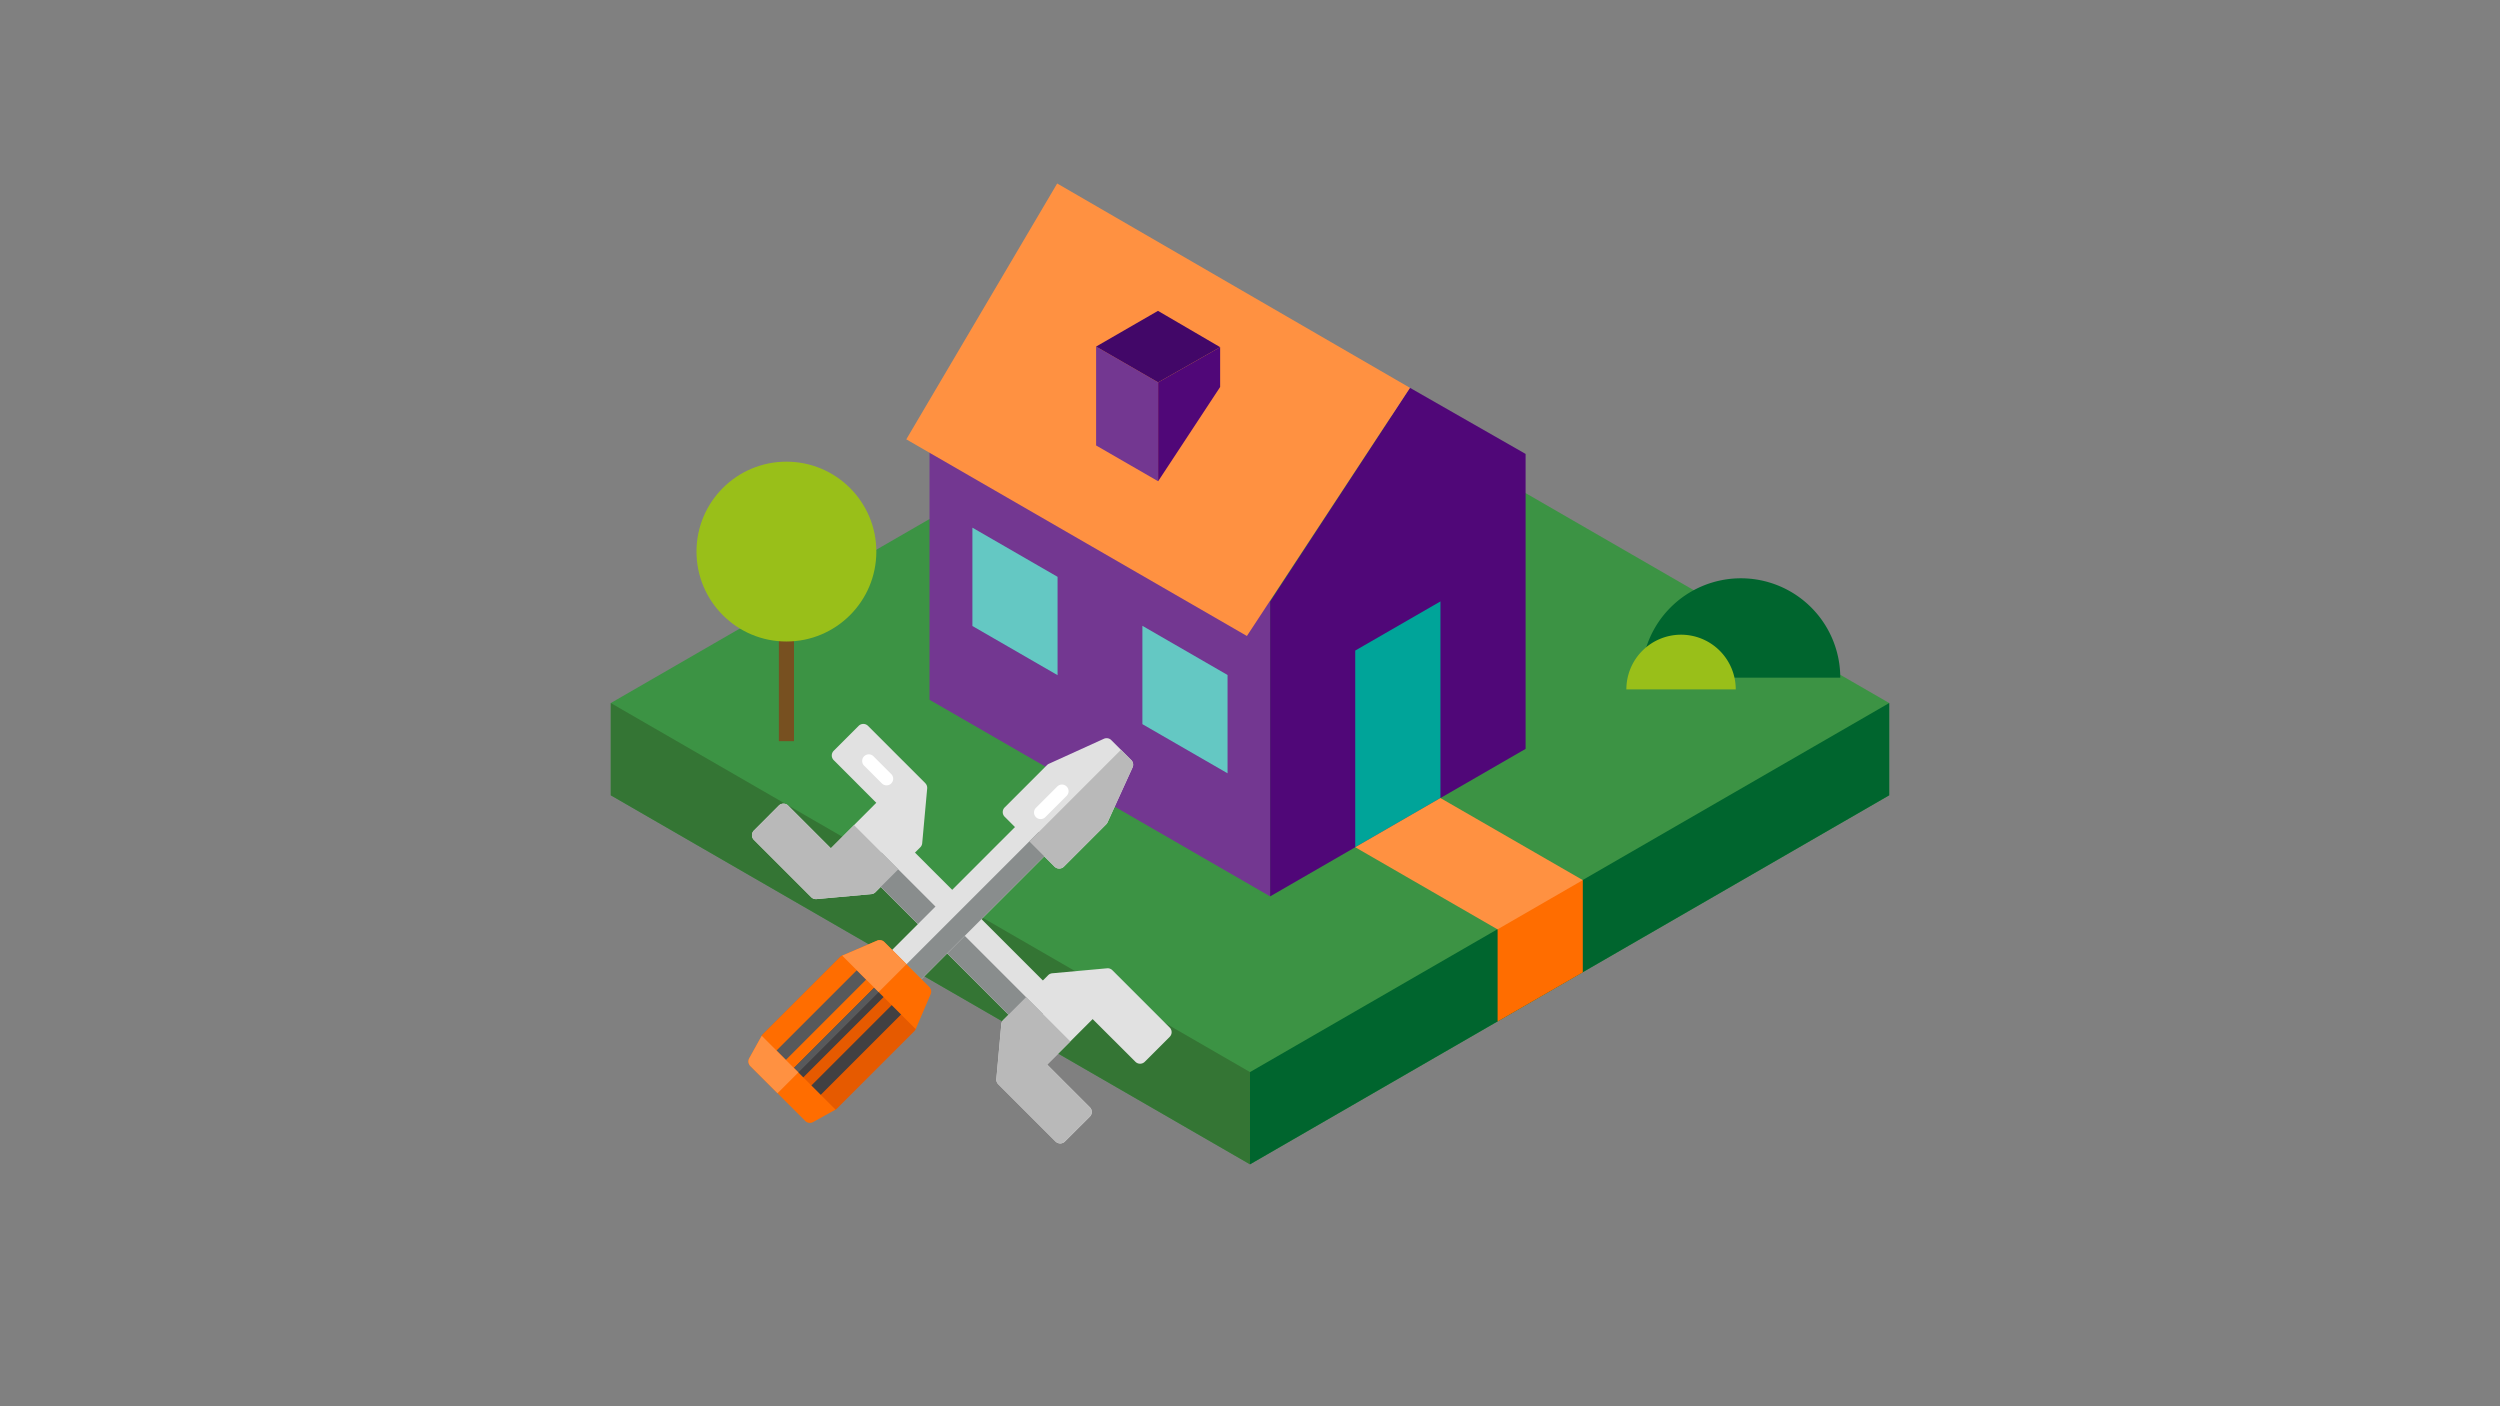 <svg id="Layer_1" data-name="Layer 1" xmlns="http://www.w3.org/2000/svg" xmlns:xlink="http://www.w3.org/1999/xlink" viewBox="0 0 1920 1080"><rect x="0" y="0" width="1920" height="1080" fill="#808080" stroke="none"/><defs><style>.cls-1{fill:none;}.cls-2{fill:#3c9344;}.cls-3{fill:#347534;}.cls-4{fill:#00652e;}.cls-5{fill:#775020;}.cls-6{fill:#99bf19;}.cls-7{fill:#733791;}.cls-8{fill:#500778;}.cls-9{fill:#ff9141;}.cls-10{fill:#00a499;}.cls-11{fill:#64c8c3;}.cls-12{fill:#420768;}.cls-13{fill:#ff6d00;}.cls-14{clip-path:url(#clip-path);}.cls-15{fill:#e1e1e1;}.cls-16{fill:#fff;}.cls-17{fill:#898d8d;}.cls-18{fill:#b9b9b9;}.cls-19{fill:#e65a00;}.cls-20{fill:#414042;}.cls-21{fill:#58595b;}</style><clipPath id="clip-path"><rect class="cls-1" x="574.78" y="555.93" width="325" height="322.29"/></clipPath></defs><title>ilustracoes_caixa_am5SVG</title><polygon class="cls-2" points="960 256.5 469.09 539.93 469.09 610.79 960 894.21 1450.91 610.79 1450.91 539.93 960 256.5"/><polygon class="cls-3" points="960 894.21 469.09 610.79 469.09 539.93 960 823.36 960 894.21"/><polygon class="cls-4" points="960 894.21 1450.91 610.79 1450.91 539.93 960 823.36 960 894.21"/><rect class="cls-5" x="598.16" y="423.62" width="11.63" height="145.59"/><circle class="cls-6" cx="603.97" cy="423.62" r="69.06"/><path class="cls-4" d="M1337,444.13a76.33,76.33,0,0,0-76.33,76.33h152.66A76.33,76.33,0,0,0,1337,444.13Z"/><path class="cls-6" d="M1291.05,487.45a42,42,0,0,0-42,42h84A42,42,0,0,0,1291.05,487.45Z"/><polygon class="cls-7" points="975.46 688.44 713.87 537.41 713.87 310.86 975.46 461.89 975.46 688.44"/><polygon class="cls-8" points="1082.85 297.85 975.46 461.87 975.46 688.42 1171.66 575.14 1171.66 348.62 1082.85 297.85"/><polygon class="cls-9" points="696.03 337.41 811.91 140.92 1082.85 297.85 957.62 488.44 696.03 337.41"/><polygon class="cls-10" points="1040.82 650.68 1040.82 499.63 1106.26 461.89 1106.26 612.9 1040.82 650.68"/><polygon class="cls-11" points="877.36 480.63 877.36 556.15 942.76 593.9 942.76 518.39 877.36 480.63"/><polygon class="cls-11" points="746.81 405.25 746.81 480.77 812.21 518.53 812.21 443.01 746.81 405.25"/><polygon class="cls-7" points="889.44 369.61 889.44 293.66 841.81 266.16 841.81 342.11 889.44 369.61"/><polygon class="cls-8" points="937.07 266.62 889.44 293.66 889.44 369.61 937.07 297.2 937.07 266.62"/><polygon class="cls-12" points="841.81 266.16 889.44 293.66 937.07 266.62 889.32 238.73 841.81 266.16"/><polygon class="cls-9" points="1106.26 612.9 1040.82 650.68 1171.66 726.2 1215.59 675.92 1106.26 612.9"/><polygon class="cls-13" points="1150.16 784.51 1150.16 713.7 1215.59 675.92 1215.59 746.77 1150.16 784.51"/><g class="cls-14"><path class="cls-15" d="M810.2,762.31,693.39,645.5a5.08,5.08,0,0,0-7.18,0l-19.15,19.15a5.08,5.08,0,0,0,0,7.18L783.87,788.64a5.08,5.08,0,0,0,7.18,0l19.15-19.15a5.08,5.08,0,0,0,0-7.18Z"/><path class="cls-15" d="M710.62,601.46l-44-44a5.08,5.08,0,0,0-7.18,0l-19.15,19.15a5.08,5.08,0,0,0,0,7.18L673,616.54,638.1,651.49,605.3,618.69a5.08,5.08,0,0,0-7.18,0L579,637.84a5.08,5.08,0,0,0,0,7.18l44,44a5.08,5.08,0,0,0,3.59,1.49l.46,0,42.13-3.83a5.08,5.08,0,0,0,3.13-1.47l34.47-34.47a5.08,5.08,0,0,0,1.47-3.13l3.83-42.13a5.08,5.08,0,0,0-1.47-4Z"/><path class="cls-16" d="M680.89,603.16a5.06,5.06,0,0,1-3.59-1.49l-13.54-13.54a5.08,5.08,0,1,1,7.18-7.18l13.54,13.54a5.08,5.08,0,0,1-3.59,8.67Z"/><path class="cls-15" d="M898.29,789.12l-44-44a5.08,5.08,0,0,0-4.05-1.47l-42.13,3.83a5.07,5.07,0,0,0-3.13,1.47l-34.47,34.47a5.08,5.08,0,0,0-1.47,3.13l-3.83,42.13a5.08,5.08,0,0,0,1.47,4l44,44a5.08,5.08,0,0,0,7.18,0L837,857.58a5.08,5.08,0,0,0,0-7.18l-32.79-32.79,34.95-34.95L872,815.45a5.08,5.08,0,0,0,7.18,0l19.15-19.15a5.08,5.08,0,0,0,0-7.18Z"/></g><path class="cls-17" d="M677,654.75l-9.9,9.9a5.08,5.08,0,0,0,0,7.18L783.87,788.64a5.08,5.08,0,0,0,7.18,0l9.9-9.9-124-124Z"/><path class="cls-18" d="M655.9,633.69l-17.8,17.8L605.3,618.69a5.08,5.08,0,0,0-7.18,0L579,637.84a5.08,5.08,0,0,0,0,7.18l44,44a5.08,5.08,0,0,0,3.59,1.49l.46,0,42.13-3.83a5.08,5.08,0,0,0,3.13-1.47l17.56-17.56-34-34Z"/><path class="cls-18" d="M770.47,783.38a5.08,5.08,0,0,0-1.47,3.13l-3.83,42.13a5.08,5.08,0,0,0,1.47,4l44,44a5.08,5.08,0,0,0,7.18,0L837,857.58a5.08,5.08,0,0,0,0-7.18l-32.79-32.79,17.8-17.8-34-34-17.56,17.56Z"/><path class="cls-15" d="M805.58,646.91l-15.32-15.32a5.08,5.08,0,0,0-7.18,0L681.59,733.08a5.08,5.08,0,0,0,0,7.18l15.32,15.32a5.08,5.08,0,0,0,7.18,0L805.58,654.09a5.08,5.08,0,0,0,0-7.18Z"/><path class="cls-15" d="M868.77,583.71l-15.32-15.32a5.08,5.08,0,0,0-5.69-1l-42.13,19.15a5.06,5.06,0,0,0-1.49,1L771.59,620.1a5.08,5.08,0,0,0,0,7.18l38.3,38.3a5.08,5.08,0,0,0,7.18,0L849.62,633a5.07,5.07,0,0,0,1-1.49L869.8,589.4a5.07,5.07,0,0,0-1-5.69Z"/><path class="cls-19" d="M702.17,784.78,652.38,735a5.08,5.08,0,0,0-7.18,0l-59.36,59.36a5.08,5.08,0,0,0,0,7.18l49.79,49.79a5.08,5.08,0,0,0,7.18,0L702.17,792a5.08,5.08,0,0,0,0-7.18Z"/><path class="cls-13" d="M652.38,735a5.08,5.08,0,0,0-7.18,0l-59.36,59.36a5.08,5.08,0,0,0,0,7.18l24.68,24.69,66.54-66.54L652.38,735Z"/><polygon class="cls-20" points="673.68 756.29 680.86 763.48 614.32 830.02 607.14 822.84 673.68 756.29 673.68 756.29"/><polygon class="cls-20" points="687.09 769.7 694.27 776.88 629.64 841.51 622.46 834.33 687.09 769.7 687.09 769.7"/><polygon class="cls-21" points="660.28 742.89 667.46 750.08 602.84 814.7 595.65 807.52 660.28 742.89 660.28 742.89"/><polygon class="cls-21" points="607.14 822.84 673.68 756.29 677.06 759.67 610.52 826.22 607.14 822.84 607.14 822.84"/><path class="cls-17" d="M797.71,639,689,747.71l7.87,7.87a5.08,5.08,0,0,0,7.18,0L805.58,654.09a5.08,5.08,0,0,0,0-7.18L797.71,639Z"/><g class="cls-14"><path class="cls-18" d="M860.9,575.84l-70.37,70.37,19.36,19.36a5.08,5.08,0,0,0,7.18,0L849.62,633a5.07,5.07,0,0,0,1-1.49L869.8,589.4a5.08,5.08,0,0,0-1-5.69l-7.87-7.87Z"/><path class="cls-13" d="M622,862.39a5.06,5.06,0,0,0,2.46-.64l17.23-9.57L585,795.48l-9.57,17.23a5.08,5.08,0,0,0,.85,6.06l42.13,42.13a5.07,5.07,0,0,0,3.59,1.49Z"/><path class="cls-9" d="M585,795.48l-9.57,17.23a5.08,5.08,0,0,0,.85,6.06l20.86,20.86,16-16L585,795.48Z"/></g><path class="cls-13" d="M679.19,723.5a5.08,5.08,0,0,0-5.59-1.08l-26.81,11.49,56.46,56.46,11.49-26.81a5.08,5.08,0,0,0-1.08-5.59L679.19,723.5Z"/><path class="cls-9" d="M679.19,723.5a5.08,5.08,0,0,0-5.59-1.08l-26.81,11.49,28,28,21.41-21.41-17-17Z"/><path class="cls-16" d="M799.21,629.07a5.08,5.08,0,0,1-3.59-8.67l16.25-16.25a5.08,5.08,0,1,1,7.18,7.18L802.8,627.58a5.06,5.06,0,0,1-3.59,1.49Z"/></svg>